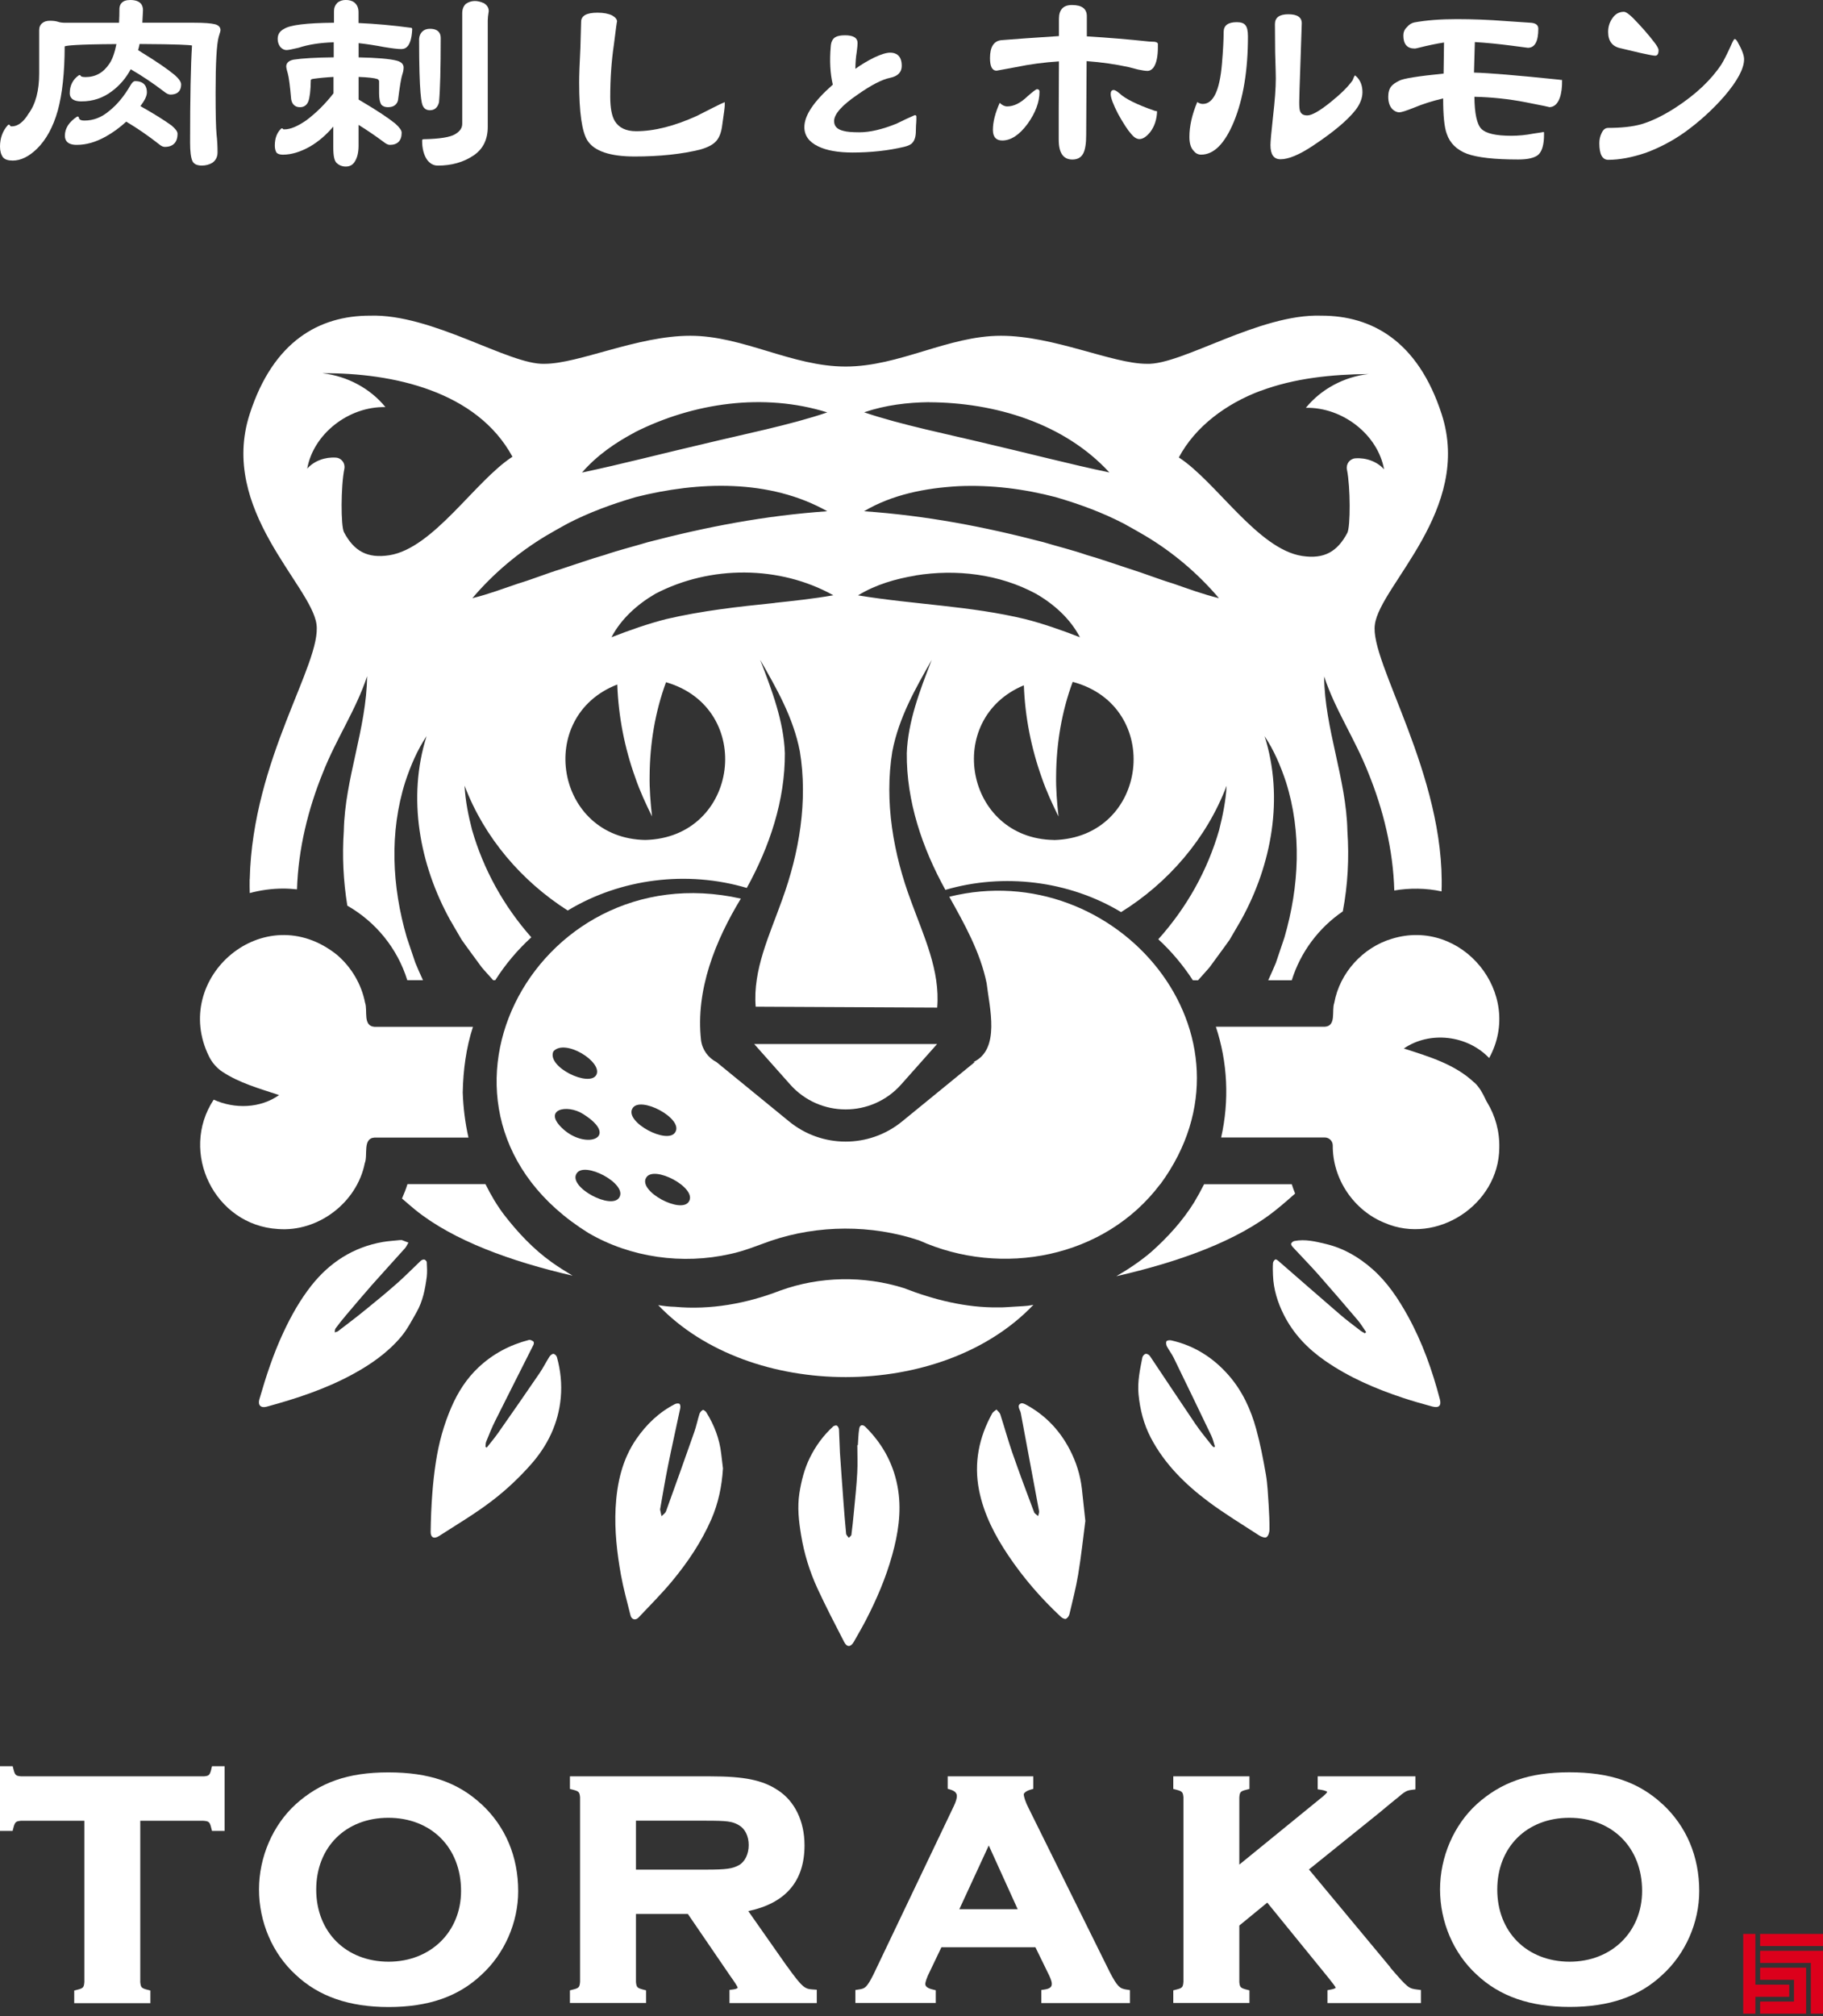 <svg width="208" height="230" viewBox="0 0 208 230" fill="none" xmlns="http://www.w3.org/2000/svg">
<rect x="0" y="0" width="208" height="230" fill="#333333" stroke="none"/>
<path d="M24.11 201.823C23.929 202.517 23.819 202.577 23.265 202.627H2.424C1.821 202.577 1.71 202.517 1.539 201.823L1.448 201.471H0V208.854H1.438L1.529 208.502C1.71 207.808 1.821 207.757 2.374 207.697H9.626V226.084C9.576 226.687 9.515 226.798 8.821 226.969L8.469 227.06V228.498H17.16V227.06L16.808 226.969C16.124 226.788 16.064 226.687 16.003 226.104V207.697H23.215C23.819 207.747 23.929 207.808 24.1 208.502L24.191 208.854H25.629V201.471H24.191L24.1 201.823H24.11Z" fill="white"/>
<path d="M54.94 205.816C52.234 203.301 48.945 202.175 44.308 202.175C39.671 202.175 36.502 203.332 33.746 205.806C31.121 208.2 29.552 211.831 29.552 215.533C29.552 219.234 31.081 222.835 33.736 225.259C36.361 227.733 39.832 228.941 44.338 228.941C48.844 228.941 52.274 227.774 54.929 225.269C57.555 222.875 59.124 219.315 59.124 215.724C59.124 211.781 57.675 208.351 54.94 205.806V205.816ZM44.348 223.77C39.48 223.77 36.08 220.391 36.08 215.543C36.08 210.694 39.459 207.355 44.308 207.355C49.156 207.355 52.606 210.704 52.606 215.693C52.606 220.371 49.126 223.77 44.338 223.77H44.348Z" fill="white"/>
<path d="M89.772 224.263L85.376 217.996C89.641 217.101 91.794 214.587 91.794 210.493C91.794 207.747 90.677 205.443 88.736 204.196C86.996 203.049 84.914 202.627 81.041 202.627H65.028V204.065L65.38 204.156C66.074 204.337 66.124 204.448 66.185 205.001V226.063C66.134 226.667 66.074 226.777 65.38 226.948L65.028 227.039V228.477H73.719V227.039L73.367 226.948C72.683 226.767 72.622 226.667 72.562 226.083V218.328H78.486L83.355 225.45C83.777 226.033 84.159 226.606 84.169 226.747C84.149 226.777 84.018 226.898 83.646 226.938L83.234 226.989V228.487H93.192V226.969L92.749 226.938C91.844 226.878 91.582 226.777 89.782 224.263H89.772ZM72.562 207.686H80.488C82.972 207.686 83.536 207.757 84.29 208.189C85.004 208.592 85.427 209.447 85.427 210.463C85.427 211.478 85.004 212.374 84.3 212.766C83.546 213.158 82.952 213.269 80.488 213.269H72.562V207.686Z" fill="white"/>
<path d="M126.627 224.967L117.393 206.318C116.991 205.554 116.81 204.93 116.81 204.669C116.81 204.568 117.031 204.307 117.554 204.156L117.896 204.055V202.627H108.129V204.045L108.461 204.146C109.095 204.347 109.175 204.649 109.175 204.89C109.175 205.091 109.105 205.474 108.773 206.137L99.63 225.289C98.885 226.747 98.674 226.838 98 226.938L97.598 226.999V228.477H106.771V227.029L106.409 226.938C105.856 226.808 105.574 226.596 105.574 226.315C105.574 226.275 105.584 226.023 105.866 225.359L107.415 222.12H118.137L119.717 225.359C119.918 225.802 120.008 226.073 120.008 226.285C120.008 226.456 120.008 226.818 119.224 226.938L118.811 226.999V228.487H128.92V227.009L128.518 226.948C127.773 226.838 127.492 226.627 126.627 224.967ZM112.816 210.513L116.116 217.785H109.457L112.816 210.513Z" fill="white"/>
<path d="M158.643 224.424L149.349 213.249L157.426 206.741C158.231 206.057 159.065 205.383 159.729 204.85C159.84 204.739 159.951 204.659 160.061 204.578L160.172 204.498C160.464 204.307 160.614 204.226 161.087 204.166L161.5 204.116V202.627H150.345V204.106L150.747 204.166C151.24 204.246 151.411 204.377 151.431 204.397C151.431 204.437 151.33 204.639 150.526 205.262L141.403 212.696V205.041C141.453 204.437 141.513 204.327 142.207 204.156L142.559 204.065V202.627H133.869V204.065L134.221 204.156C134.915 204.337 134.965 204.448 135.026 205.001V226.063C134.975 226.667 134.915 226.777 134.221 226.948L133.869 227.039V228.477H142.559V227.039L142.207 226.948C141.513 226.767 141.463 226.657 141.403 226.104V219.646L144.591 217.031L151.662 225.721C152.135 226.325 152.397 226.657 152.397 226.747C152.397 226.747 152.316 226.868 151.853 226.948L151.461 227.019V228.487H162.123V226.999L161.711 226.948C160.735 226.818 160.675 226.818 158.613 224.424H158.643Z" fill="white"/>
<path d="M189.693 205.806C186.988 203.291 183.699 202.165 179.062 202.165C174.425 202.165 171.256 203.321 168.5 205.796C165.875 208.19 164.306 211.821 164.306 215.522C164.306 219.224 165.835 222.825 168.49 225.249C171.115 227.723 174.586 228.93 179.092 228.93C183.598 228.93 187.028 227.763 189.683 225.259C192.309 222.865 193.878 219.304 193.878 215.713C193.878 211.77 192.429 208.34 189.693 205.796V205.806ZM179.102 223.77C174.233 223.77 170.834 220.391 170.834 215.542C170.834 210.694 174.213 207.355 179.062 207.355C183.91 207.355 187.36 210.704 187.36 215.693C187.36 220.37 183.88 223.77 179.092 223.77H179.102Z" fill="white"/>
<path d="M200.826 223.911V222.526H208V229.7H206.616V223.911H200.826ZM208 220.6H200.826V221.985H208V220.6ZM200.285 222.526V220.6H198.9V229.7H200.285V227.774H204.147V226.389H200.285V222.526ZM204.689 225.837V228.316H200.826V229.7H206.074V224.453H200.826V225.837H204.689Z" fill="#DC001B"/>
<path d="M97.879 164.858C97.93 164.224 97.93 163.57 98.04 162.946C98.111 162.514 98.443 162.464 98.754 162.775C100.786 164.787 102.064 167.201 102.486 170.038C102.858 172.532 102.466 174.976 101.802 177.37C101.088 179.945 100.042 182.4 98.815 184.773C98.372 185.628 97.889 186.453 97.417 187.288C97.065 187.902 96.632 187.922 96.31 187.288C95.264 185.266 94.218 183.245 93.263 181.183C92.377 179.251 91.744 177.209 91.402 175.097C91.14 173.518 90.959 171.949 91.21 170.319C91.432 168.921 91.774 167.573 92.387 166.316C93.051 164.958 93.936 163.741 95.063 162.715C95.163 162.625 95.405 162.564 95.496 162.625C95.616 162.705 95.717 162.906 95.727 163.067C95.777 163.952 95.787 164.848 95.837 165.733C95.958 167.563 96.099 169.404 96.23 171.235C96.32 172.482 96.421 173.719 96.541 174.956C96.562 175.117 96.743 175.268 96.843 175.419C96.954 175.298 97.135 175.188 97.145 175.057C97.256 174.202 97.346 173.337 97.427 172.472C97.567 170.983 97.728 169.505 97.809 168.016C97.869 166.96 97.819 165.904 97.819 164.848C97.839 164.848 97.859 164.848 97.879 164.848V164.858Z" fill="white"/>
<path d="M123.83 173.528C123.589 175.369 123.368 177.501 123.015 179.614C122.764 181.132 122.372 182.631 122.02 184.13C121.969 184.341 121.788 184.593 121.607 184.663C121.466 184.713 121.175 184.562 121.034 184.422C118.771 182.309 116.759 179.986 115.039 177.421C113.51 175.148 112.253 172.724 111.71 169.998C111.096 166.89 111.69 163.963 113.218 161.207C113.319 161.036 113.54 160.925 113.701 160.784C113.842 160.965 114.053 161.116 114.124 161.317C114.586 162.735 114.979 164.174 115.462 165.592C116.266 167.906 117.121 170.199 117.986 172.492C118.057 172.673 118.288 172.784 118.449 172.935C118.489 172.734 118.59 172.522 118.549 172.341C117.866 168.62 117.151 164.898 116.467 161.176C116.397 160.814 115.964 160.331 116.477 160.09C116.709 159.979 117.171 160.291 117.493 160.472C119.485 161.649 120.994 163.309 122.06 165.361C122.784 166.749 123.257 168.237 123.438 169.807C123.569 170.943 123.689 172.09 123.84 173.528H123.83Z" fill="white"/>
<path d="M138.626 165.018C138.485 164.596 138.395 164.153 138.204 163.761C136.786 160.794 135.347 157.827 133.909 154.869C133.688 154.417 133.366 154.014 133.134 153.572C133.054 153.411 133.014 153.129 133.094 152.998C133.164 152.888 133.466 152.858 133.637 152.898C136.283 153.491 138.455 154.889 140.215 156.911C141.754 158.682 142.72 160.784 143.334 163.027C143.796 164.717 144.128 166.437 144.43 168.167C144.631 169.323 144.671 170.51 144.752 171.687C144.812 172.623 144.852 173.568 144.842 174.504C144.842 174.795 144.712 175.208 144.5 175.348C144.329 175.459 143.897 175.298 143.666 175.147C141.734 173.89 139.753 172.693 137.902 171.315C135.237 169.323 132.873 167 131.304 164.002C130.499 162.464 130.076 160.804 129.905 159.064C129.765 157.615 130.066 156.247 130.338 154.859C130.368 154.688 130.549 154.477 130.71 154.437C130.841 154.397 131.102 154.527 131.193 154.668C132.923 157.243 134.633 159.838 136.373 162.403C136.967 163.278 137.651 164.093 138.304 164.928C138.355 164.988 138.425 165.028 138.485 165.079L138.646 165.018H138.626Z" fill="white"/>
<path d="M55.543 165.119C55.975 164.565 56.438 164.022 56.84 163.449C58.42 161.196 59.989 158.943 61.538 156.67C61.96 156.056 62.292 155.382 62.694 154.748C62.795 154.597 63.006 154.416 63.157 154.437C63.308 154.447 63.509 154.658 63.549 154.829C63.962 156.338 64.123 157.856 63.982 159.436C63.71 162.403 62.463 164.928 60.542 167.09C59.204 168.599 57.715 169.997 56.116 171.214C54.195 172.683 52.103 173.92 50.071 175.228C49.518 175.58 49.126 175.378 49.136 174.735C49.156 173.266 49.216 171.808 49.327 170.339C49.417 169.152 49.548 167.965 49.729 166.788C50.061 164.616 50.634 162.503 51.519 160.482C52.254 158.792 53.239 157.253 54.587 155.986C56.227 154.437 58.168 153.411 60.351 152.847C60.502 152.807 60.723 152.918 60.864 153.028C60.924 153.079 60.924 153.3 60.864 153.411C59.425 156.277 57.967 159.134 56.539 162.001C56.136 162.795 55.804 163.63 55.472 164.455C55.402 164.636 55.412 164.847 55.392 165.048C55.452 165.078 55.503 165.099 55.563 165.129L55.543 165.119Z" fill="white"/>
<path d="M155.887 151.973C155.555 151.5 155.263 150.997 154.891 150.565C153.422 148.845 151.954 147.125 150.455 145.425C149.49 144.338 148.474 143.302 147.488 142.236C147.397 142.136 147.277 141.944 147.317 141.854C147.377 141.723 147.548 141.582 147.689 141.562C148.926 141.321 150.123 141.623 151.3 141.904C153.312 142.387 155.052 143.403 156.611 144.781C158.311 146.29 159.538 148.14 160.624 150.102C162.284 153.109 163.421 156.318 164.286 159.617C164.477 160.341 164.175 160.643 163.421 160.442C162.314 160.14 161.198 159.828 160.111 159.466C156.953 158.42 153.915 157.123 151.159 155.202C149.188 153.834 147.578 152.144 146.492 150.001C145.778 148.583 145.305 147.084 145.245 145.475C145.225 145.012 145.215 144.54 145.245 144.077C145.255 143.926 145.386 143.735 145.516 143.664C145.597 143.624 145.798 143.775 145.909 143.876C148.212 145.877 150.505 147.889 152.819 149.881C153.583 150.544 154.398 151.148 155.193 151.762C155.354 151.892 155.555 151.983 155.726 152.093C155.766 152.053 155.816 152.013 155.857 151.963L155.887 151.973Z" fill="white"/>
<path d="M82.49 167.493C82.359 169.595 81.947 171.496 81.162 173.306C80.035 175.881 78.486 178.185 76.706 180.337C75.499 181.796 74.151 183.134 72.854 184.512C72.512 184.874 72.059 184.753 71.938 184.26C71.556 182.731 71.133 181.212 70.852 179.673C70.399 177.149 70.108 174.604 70.238 172.029C70.389 169.213 70.973 166.507 72.612 164.133C73.769 162.463 75.197 161.095 77.018 160.16C77.159 160.09 77.43 160.059 77.531 160.14C77.631 160.23 77.651 160.492 77.611 160.653C77.148 162.846 76.656 165.028 76.213 167.221C75.881 168.861 75.61 170.51 75.318 172.16C75.318 172.18 75.318 172.19 75.318 172.21C75.368 172.462 75.418 172.703 75.479 172.954C75.65 172.773 75.911 172.612 75.992 172.391C77.078 169.384 78.154 166.376 79.21 163.369C79.452 162.685 79.593 161.96 79.814 161.266C79.874 161.095 80.035 160.914 80.196 160.834C80.267 160.804 80.508 160.975 80.589 161.105C81.494 162.564 82.097 164.123 82.288 165.833C82.359 166.436 82.439 167.03 82.49 167.503V167.493Z" fill="white"/>
<path d="M45.565 141.462C45.705 141.462 45.796 141.441 45.866 141.462C46.118 141.552 46.359 141.653 46.601 141.743C46.47 141.954 46.369 142.206 46.208 142.387C44.971 143.775 43.704 145.143 42.477 146.531C41.461 147.688 40.465 148.865 39.469 150.041C39.057 150.524 38.664 151.027 38.282 151.54C38.202 151.651 38.212 151.832 38.192 151.983C38.322 151.932 38.473 151.922 38.574 151.842C39.61 151.047 40.656 150.263 41.662 149.438C42.899 148.442 44.126 147.426 45.313 146.38C46.239 145.565 47.093 144.68 47.989 143.835C48.089 143.735 48.28 143.654 48.411 143.674C48.522 143.695 48.693 143.866 48.693 143.986C48.723 144.539 48.753 145.093 48.693 145.636C48.512 147.044 48.24 148.432 47.526 149.689C46.973 150.655 46.45 151.681 45.736 152.516C44.217 154.306 42.316 155.634 40.244 156.761C37.136 158.45 33.816 159.537 30.427 160.462C29.763 160.643 29.401 160.291 29.592 159.627C30.346 157.022 31.181 154.447 32.338 151.983C33.213 150.102 34.229 148.301 35.506 146.672C37.598 144.016 40.294 142.266 43.674 141.673C44.317 141.562 44.971 141.532 45.575 141.462H45.565Z" fill="white"/>
<path d="M115.834 149.046C115.2 149.076 114.566 149.146 113.943 149.136C110.221 149.186 106.58 148.271 103.13 146.933C98.573 145.495 93.514 145.585 89.018 147.215C85.206 148.694 81.061 149.448 76.978 149.066C76.344 149.056 75.72 148.975 75.097 148.875C85.558 159.838 107.465 159.818 117.906 148.844C117.845 148.844 117.785 148.865 117.725 148.875C117.101 149.005 116.467 148.995 115.834 149.046Z" fill="white"/>
<path d="M137.389 135.075C137.037 135.769 136.665 136.453 136.262 137.127C134.945 139.26 133.235 141.13 131.364 142.8C130.127 143.856 128.779 144.762 127.371 145.576C134.442 143.967 141.181 141.573 145.597 138.002C146.351 137.399 147.065 136.775 147.769 136.151C147.629 135.799 147.498 135.447 147.387 135.085H137.379L137.389 135.075Z" fill="white"/>
<path d="M28.486 100.292C28.476 100.815 28.486 101.348 28.496 101.871C29.723 101.539 31.041 101.358 32.328 101.358C32.861 101.358 33.374 101.398 33.887 101.449C34.028 96.822 35.164 92.265 36.844 88.131C38.383 84.218 40.626 80.979 41.884 77.137C41.823 83.102 39.349 88.825 39.228 94.76C39.037 97.646 39.168 100.483 39.63 103.309C42.869 105.16 45.344 108.178 46.47 111.809H48.261C47.959 111.145 47.657 110.491 47.386 109.817L46.41 106.92C44.72 101.107 44.418 94.951 46.239 89.187C46.852 87.336 47.617 85.546 48.673 83.967C46.44 91.028 47.889 98.642 51.339 104.909L52.656 107.172C53.38 108.208 54.225 109.324 54.97 110.35C55.372 110.833 55.855 111.326 56.267 111.809H56.509C57.665 109.998 59.053 108.349 60.623 106.92C57.464 103.35 55.171 99.195 53.863 94.679C53.431 92.999 53.089 91.309 53.008 89.62C55.251 95.564 59.546 100.533 64.777 103.863C70.842 100.191 78.436 99.276 85.206 101.288C87.801 96.59 89.581 91.309 89.551 85.908C89.43 82.327 88.082 78.746 86.734 75.266C88.585 78.505 90.507 81.814 91.261 85.707C92.196 91.38 91.19 97.304 89.229 102.666C87.811 106.659 85.879 110.622 86.222 114.836L106.932 114.937C107.284 110.722 105.403 106.79 103.955 102.816C101.933 97.425 100.877 91.44 101.812 85.717C102.557 81.834 104.468 78.515 106.308 75.276C104.95 78.757 103.593 82.327 103.462 85.908C103.412 91.4 105.232 96.741 107.867 101.509C114.496 99.558 121.969 100.463 127.914 104.044C133.265 100.724 137.671 95.665 139.954 89.63C139.864 91.32 139.522 93.009 139.099 94.689C137.771 99.296 135.408 103.521 132.159 107.142C133.657 108.52 134.985 110.099 136.102 111.819H136.695C137.108 111.346 137.58 110.843 137.993 110.36C138.737 109.324 139.572 108.228 140.306 107.182L141.624 104.919C145.084 98.652 146.522 91.038 144.289 83.977C145.345 85.556 146.11 87.347 146.724 89.197C148.544 94.951 148.242 101.107 146.553 106.93L145.577 109.827C145.305 110.491 145.004 111.155 144.702 111.819H147.387C148.393 108.59 150.475 105.834 153.211 103.963C153.785 100.946 153.946 97.878 153.734 94.78C153.614 88.845 151.139 83.122 151.079 77.157C152.346 81 154.579 84.238 156.118 88.151C157.818 92.315 158.955 96.922 159.085 101.579C160.836 101.278 162.727 101.298 164.477 101.68C164.95 88.413 156.209 75.487 156.873 71.223C157.486 66.747 168.007 58.127 164.497 47.263C161.791 38.885 156.51 36.008 150.777 36.008C143.676 35.756 134.834 41.661 130.841 41.5C126.928 41.5 120.249 38.301 114.204 38.301C108.159 38.301 102.627 41.812 96.481 41.812C90.335 41.812 84.803 38.301 78.758 38.301C72.713 38.301 66.034 41.5 62.121 41.5C58.108 41.651 49.307 35.766 42.195 36.008C36.472 36.008 31.181 38.874 28.486 47.243C24.975 58.106 35.496 66.737 36.11 71.203C36.724 75.679 28.818 86.542 28.496 100.282L28.486 100.292ZM73.628 95.816C63.389 95.635 61.015 81.734 70.43 78.083C70.56 81.724 71.264 85.325 72.492 88.725C73.015 90.253 73.699 91.722 74.393 93.13C74.222 91.551 74.091 89.992 74.121 88.443C74.151 84.812 74.745 81.201 75.992 77.821C86.201 80.778 84.361 95.554 73.618 95.816H73.628ZM120.239 95.816C110.131 95.655 107.626 81.995 116.82 78.173C116.95 81.784 117.664 85.365 118.871 88.735C119.395 90.263 120.078 91.732 120.773 93.14C120.602 91.561 120.471 90.002 120.501 88.453C120.531 84.802 121.135 81.171 122.392 77.781C132.782 80.547 131.083 95.554 120.229 95.826L120.239 95.816ZM143.827 44.588C147.719 43.129 151.964 42.707 156.148 42.666C153.352 42.978 150.717 44.397 148.997 46.519C153.201 46.438 157.215 49.597 157.919 53.54C157.134 52.645 155.857 52.192 154.64 52.282C153.996 52.333 153.553 52.936 153.684 53.57C154.086 55.541 154.096 60.098 153.724 60.792C152.588 62.924 151.089 63.81 148.554 63.417C143.495 62.623 138.747 54.928 134.502 52.182C136.393 48.631 139.934 46.036 143.827 44.578V44.588ZM106.027 45.885C113.48 45.915 121.416 48.269 126.576 53.892C122.311 53.007 116.799 51.578 112.585 50.603C108.35 49.577 102.748 48.45 98.594 47.032C101.028 46.207 103.532 45.905 106.037 45.875L106.027 45.885ZM109.336 55.461C113.078 55.29 116.83 55.763 120.451 56.708C123.136 57.493 125.762 58.448 128.236 59.736C129.051 60.178 129.855 60.641 130.65 61.104C133.828 62.995 136.685 65.419 139.079 68.235C137.238 67.783 135.559 67.159 133.879 66.576C132.179 66.063 130.57 65.409 128.88 64.886C127.23 64.353 125.621 63.769 123.961 63.297C122.342 62.733 120.682 62.341 119.063 61.848C112.273 60.078 105.745 58.821 98.584 58.318C101.822 56.396 105.614 55.672 109.336 55.461ZM104.468 65.64C109.085 64.896 114.003 65.469 118.187 67.722C120.27 68.919 122.12 70.589 123.217 72.691C120.994 71.826 119.032 71.152 117.011 70.629C110.664 69.1 104.407 68.98 97.9 67.913C99.931 66.676 102.184 66.032 104.468 65.65V65.64ZM88.414 68.778C84.17 69.211 80.096 69.664 75.972 70.629C73.95 71.152 71.989 71.826 69.766 72.691C70.862 70.599 72.713 68.929 74.795 67.722C81.031 64.473 88.927 64.473 95.083 67.903C92.76 68.306 90.577 68.537 88.414 68.768V68.778ZM72.421 49.315C79.12 45.936 87.147 44.779 94.389 47.042C90.255 48.46 84.612 49.587 80.398 50.613C76.163 51.589 70.691 53.007 66.406 53.902C68.086 51.961 70.198 50.502 72.421 49.325V49.315ZM62.322 61.104C63.117 60.641 63.922 60.178 64.737 59.736C67.211 58.448 69.846 57.493 72.522 56.708C79.653 54.908 87.791 54.606 94.389 58.318C87.237 58.821 80.699 60.078 73.91 61.848C72.28 62.341 70.631 62.743 69.011 63.297C67.352 63.769 65.742 64.353 64.093 64.886C62.413 65.399 60.794 66.063 59.094 66.576C57.404 67.149 55.734 67.783 53.894 68.235C56.287 65.419 59.154 63.005 62.322 61.104ZM36.824 42.576C44.821 42.526 54.406 44.608 58.47 52.101C54.215 54.847 49.468 62.542 44.418 63.337C41.884 63.729 40.385 62.844 39.248 60.712C38.876 60.017 38.886 55.451 39.288 53.489C39.419 52.856 38.977 52.252 38.333 52.202C37.116 52.111 35.838 52.564 35.054 53.459C35.748 49.516 39.761 46.348 43.976 46.438C42.256 44.316 39.62 42.898 36.824 42.586V42.576Z" fill="white"/>
<path d="M57.565 138.636C56.72 137.529 56.006 136.322 55.392 135.075H46.49C46.319 135.638 46.098 136.182 45.867 136.715C46.37 137.147 46.853 137.58 47.376 138.002C51.741 141.533 58.36 143.907 65.33 145.516C64.505 145.023 63.691 144.51 62.916 143.957C60.864 142.488 59.114 140.627 57.575 138.646L57.565 138.636Z" fill="white"/>
<path d="M52.797 124.613C52.847 122.078 53.179 119.533 53.964 117.13C50.825 117.13 45.867 117.13 42.738 117.13C41.37 117.039 41.974 115.269 41.652 114.373C41.24 112.261 40.093 110.33 38.464 108.932C30.165 102.253 19.403 111.557 23.859 120.529C24.221 121.253 24.764 121.867 25.438 122.3C27.349 123.537 29.491 124.14 31.845 124.915C29.692 126.434 26.776 126.524 24.382 125.438C20.429 131.423 24.472 139.761 31.714 140.194C36.301 140.556 40.727 137.186 41.622 132.68C41.994 131.755 41.35 129.843 42.738 129.763H53.451C53.069 128.073 52.857 126.343 52.797 124.623V124.613Z" fill="white"/>
<path d="M168.208 123.486C166.026 121.414 163.048 120.519 160.172 119.604C163.129 117.582 167.404 118.065 169.908 120.69C173.932 113.377 166.83 104.626 158.824 107.081C155.494 108.066 152.849 110.983 152.236 114.403C151.914 115.299 152.507 117.029 151.159 117.119H138.727C140.075 121.173 140.276 125.558 139.33 129.753H151.159C151.662 129.753 152.065 130.165 152.065 130.658C152.034 134.5 154.469 138.081 157.999 139.499C163.924 142.054 171.015 137.407 171.065 130.95C171.115 129.049 170.602 127.268 169.687 125.759C169.607 125.629 169.536 125.498 169.476 125.357C169.154 124.673 168.782 123.999 168.229 123.486H168.208Z" fill="white"/>
<path d="M132.4 135.074C144.782 118.196 127.421 97.546 108.31 102.293C110.02 105.361 111.86 108.62 112.575 112.171C112.896 114.937 114.174 119.704 111.056 121.153H111.217L102.929 127.922C99.177 130.99 93.785 130.99 90.034 127.922L81.765 121.163C80.81 120.67 80.126 119.755 79.985 118.648C79.351 112.905 81.625 107.292 84.531 102.504C60.813 97.183 45.293 127.047 67.12 140.636C71.948 143.463 77.893 144.277 83.335 143.04C84.914 142.708 86.422 142.075 87.941 141.541C93.393 139.701 99.408 139.681 104.87 141.491C114.295 145.736 126.053 143.503 132.39 135.064L132.4 135.074ZM63.137 119.936C64.455 118.417 68.83 121.163 68.035 122.621C67.241 124.05 62.352 121.716 63.137 119.936ZM64.314 128.848C61.759 126.584 64.656 125.86 66.567 127.097C70.711 129.723 66.969 131.181 64.314 128.848ZM70.671 136.573C69.836 138.081 64.847 135.446 65.772 133.887C66.607 132.378 71.596 135.013 70.671 136.573ZM72.159 126.444C72.994 124.935 77.983 127.57 77.058 129.129C76.223 130.638 71.234 128.003 72.159 126.444ZM78.617 137.035C77.782 138.544 72.793 135.909 73.719 134.35C74.553 132.841 79.543 135.476 78.617 137.035Z" fill="white"/>
<path d="M90.154 123.708C93.524 127.5 99.448 127.5 102.818 123.708L106.922 119.091H86.05L90.154 123.708Z" fill="white"/>
<g clip-path="url(#clip0_4006_671)">
<path d="M104.348 13.143L103.33 13.604C102.821 13.852 102.469 14.018 102.283 14.108C100.677 14.758 99.258 15.091 98.054 15.091C97.222 15.091 96.618 15.04 96.249 14.933C95.521 14.766 95.169 14.399 95.169 13.809C95.169 13.019 96.067 12.006 97.843 10.797C99.394 9.707 100.64 9.062 101.542 8.883C102.436 8.699 102.887 8.238 102.887 7.516C102.887 6.268 102.171 6.007 101.571 6.007C101.128 6.007 100.541 6.187 99.771 6.55C99.026 6.913 98.294 7.349 97.594 7.849C97.607 7.11 97.656 6.477 97.747 5.965C97.814 5.456 97.847 5.11 97.847 4.909C97.847 4.32 97.363 4.025 96.415 4.025C95.902 4.025 95.533 4.102 95.281 4.256C94.979 4.452 94.813 4.815 94.784 5.337C94.644 6.934 94.722 8.387 95.02 9.656C92.835 11.583 91.776 13.168 91.776 14.505C91.776 15.458 92.305 16.193 93.344 16.693C94.296 17.163 95.62 17.398 97.276 17.398C99.374 17.398 101.356 17.18 103.173 16.748C103.636 16.633 103.943 16.484 104.104 16.291C104.365 16.001 104.497 15.548 104.497 14.945C104.497 14.822 104.501 14.621 104.514 14.335C104.538 14.018 104.555 13.788 104.555 13.63V13.284C104.555 13.232 104.53 13.185 104.489 13.16C104.447 13.134 104.398 13.13 104.352 13.147L104.348 13.143Z" fill="white"/>
<path d="M127.721 10.643C127.415 10.374 127.179 10.25 127.018 10.271C126.823 10.293 126.728 10.447 126.728 10.737C126.728 11.152 127.01 11.908 127.577 13.006C128.177 14.082 128.669 14.839 129.058 15.274C129.381 15.668 129.695 15.864 130.006 15.864C130.395 15.864 130.809 15.595 131.243 15.057C131.727 14.416 131.988 13.625 132.021 12.694C131.893 12.673 131.793 12.651 131.727 12.63C129.704 11.925 128.367 11.263 127.721 10.639V10.643Z" fill="white"/>
<path d="M118.319 10.177C118.207 10.177 117.835 10.459 117.202 11.019C116.424 11.767 115.662 12.138 114.917 12.138C114.624 12.138 114.342 12.002 114.065 11.732C113.548 12.895 113.287 13.92 113.287 14.813C113.287 15.62 113.643 16.026 114.355 16.026C115.344 16.026 116.308 15.394 117.243 14.129C118.149 12.865 118.605 11.643 118.605 10.459C118.605 10.271 118.509 10.177 118.315 10.177H118.319Z" fill="white"/>
<path d="M131.727 4.768C131.454 4.747 131.243 4.738 131.098 4.738C128.797 4.491 126.434 4.294 124.005 4.149V1.846C124.005 0.996 123.438 0.573 122.304 0.573C121.315 0.573 120.823 1.103 120.823 2.158V4.115C117.926 4.303 115.737 4.457 114.268 4.58C113.394 4.662 112.956 5.349 112.956 6.631C112.956 7.584 113.208 8.063 113.709 8.063C113.742 8.063 114.479 7.926 115.919 7.657C117.52 7.323 119.155 7.11 120.823 7.003C120.823 7.563 120.814 9.46 120.798 12.694V15.928C120.798 17.441 121.315 18.197 122.354 18.197C122.937 18.197 123.351 17.971 123.591 17.513C123.819 17.078 123.931 16.373 123.931 15.399L123.98 6.973C125.681 7.097 127.283 7.328 128.789 7.657L129.857 7.934C130.328 8.037 130.689 8.088 130.949 8.088C131.177 8.088 131.396 7.964 131.603 7.716C131.942 7.238 132.112 6.465 132.112 5.384V5.012C132.112 4.888 131.98 4.807 131.723 4.764L131.727 4.768Z" fill="white"/>
<path d="M141.121 2.529C140.116 2.529 139.615 2.901 139.615 3.649C139.615 4.563 139.549 5.772 139.42 7.285C139.164 10.331 138.431 11.856 137.235 11.856C137.024 11.856 136.813 11.784 136.606 11.638C136.006 13.07 135.708 14.394 135.708 15.62C135.708 16.347 135.87 16.877 136.193 17.206C136.42 17.496 136.702 17.641 137.045 17.641C138.502 17.641 139.747 16.385 140.786 13.877C141.854 11.267 142.388 8.02 142.388 4.144C142.388 3.521 142.288 3.098 142.098 2.871C141.92 2.645 141.597 2.529 141.125 2.529H141.121Z" fill="white"/>
<path d="M154.6 8.592C154.6 8.592 154.534 8.673 154.455 8.84C154.389 9.028 154.352 9.131 154.335 9.152C153.851 9.857 153.015 10.686 151.835 11.639C150.573 12.655 149.683 13.164 149.162 13.164C148.74 13.164 148.475 13.018 148.359 12.728C148.276 12.583 148.239 12.232 148.239 11.673C148.239 11.216 148.289 9.652 148.384 6.977C148.483 4.26 148.529 2.82 148.529 2.653C148.529 1.97 148.02 1.628 146.998 1.628C145.976 1.628 145.467 2 145.467 2.747C145.467 3.264 145.475 4.345 145.491 5.982C145.541 7.58 145.566 8.562 145.566 8.934C145.566 10.032 145.458 11.485 145.251 13.288C145.057 15.048 144.958 16.137 144.958 16.552C144.958 17.629 145.338 18.167 146.1 18.167C147.023 18.167 148.26 17.65 149.816 16.612C152.129 15.078 153.751 13.719 154.674 12.54C155.192 11.856 155.452 11.181 155.452 10.519C155.452 9.814 155.25 9.246 154.844 8.81L154.6 8.592Z" fill="white"/>
<path d="M177.895 9.088C173.119 8.592 169.879 8.323 168.178 8.28L168.277 4.798C169.605 4.879 170.988 5.016 172.432 5.204L174.327 5.452C175.122 5.452 175.519 4.725 175.519 3.273C175.519 2.837 175.196 2.61 174.547 2.589C173.624 2.525 172.701 2.465 171.778 2.401C169.883 2.256 168.029 2.183 166.216 2.183C164.404 2.183 162.744 2.307 161.383 2.555C161.06 2.619 160.766 2.803 160.509 3.115C160.249 3.362 160.12 3.674 160.12 4.046C160.12 5.041 160.551 5.537 161.407 5.537C161.486 5.537 161.61 5.516 161.772 5.473C162.922 5.182 163.915 4.977 164.759 4.849L164.71 8.395C161.796 8.686 160.112 8.955 159.657 9.203C159.202 9.429 158.895 9.647 158.734 9.857C158.506 10.147 158.395 10.54 158.395 11.04C158.395 11.643 158.548 12.108 158.854 12.441C159.115 12.689 159.38 12.813 159.657 12.813C159.885 12.813 160.443 12.638 161.333 12.283C162.322 11.869 163.431 11.514 164.66 11.228C164.66 13.198 164.797 14.544 165.074 15.27C165.43 16.325 166.2 17.086 167.379 17.539C168.579 17.974 170.528 18.192 173.231 18.192C174.348 18.192 175.118 18.004 175.54 17.633C175.962 17.218 176.169 16.462 176.169 15.364V15.146C176.169 15.091 176.152 15.061 176.127 15.056C176.086 15.069 175.697 15.133 174.956 15.24C174.1 15.407 173.255 15.488 172.432 15.488C170.681 15.488 169.552 15.227 169.03 14.71C168.513 14.193 168.244 12.971 168.227 11.04C170.185 11.083 172.138 11.288 174.079 11.664C175.991 12.036 176.881 12.224 176.752 12.224C177.303 12.224 177.708 11.873 177.965 11.168C178.159 10.609 178.246 9.925 178.23 9.117H178.085C177.99 9.096 177.924 9.088 177.89 9.088H177.895Z" fill="white"/>
<path d="M184.938 5.511L187.173 6.041C188.112 6.251 188.671 6.353 188.849 6.353C189.105 6.353 189.238 6.148 189.238 5.729C189.238 5.541 189.068 5.229 188.729 4.798C188.083 3.948 187.272 3.025 186.299 2.029C185.828 1.572 185.488 1.346 185.281 1.346C184.714 1.346 184.263 1.615 183.92 2.153C183.63 2.589 183.485 3.085 183.485 3.644C183.485 4.7 183.97 5.323 184.942 5.511H184.938Z" fill="white"/>
<path d="M198.247 4.768C198.119 4.542 198.003 4.439 197.908 4.456C197.841 4.456 197.68 4.755 197.423 5.358C197.001 6.272 196.67 6.922 196.426 7.315C195.259 9.096 193.521 10.746 191.203 12.258C189.763 13.19 188.435 13.835 187.218 14.185C186.229 14.454 184.983 14.591 183.477 14.591C183.154 14.591 182.902 14.8 182.724 15.215C182.563 15.548 182.48 15.92 182.48 16.334C182.48 17.599 182.819 18.231 183.498 18.231C184.777 18.231 186.208 17.962 187.798 17.424C189.366 16.843 190.839 16.065 192.217 15.091C193.885 13.89 195.391 12.519 196.736 10.985C198.243 9.225 198.996 7.815 198.996 6.755C198.996 6.298 198.743 5.636 198.243 4.764L198.247 4.768Z" fill="white"/>
<path d="M19.545 14.296C18.771 13.728 17.588 12.989 16.02 12.104C16.516 11.459 16.76 10.942 16.76 10.528C16.76 9.947 16.529 9.254 15.415 9.254C15.246 9.254 15.084 9.395 14.902 9.703C14.17 10.968 13.346 11.963 12.448 12.664C11.604 13.386 10.66 13.753 9.638 13.753C9.038 13.753 9.009 13.506 9.001 13.42C8.997 13.369 8.964 13.326 8.918 13.305C8.873 13.283 8.823 13.288 8.782 13.313C7.867 13.916 7.403 14.646 7.403 15.484C7.403 15.958 7.635 16.526 8.748 16.526C9.862 16.526 10.921 16.21 12.055 15.586C12.887 15.121 13.677 14.544 14.405 13.877C15.672 14.629 16.922 15.492 18.122 16.432C18.374 16.65 18.598 16.757 18.8 16.757C19.752 16.757 20.257 16.236 20.257 15.253C20.257 15.009 20.038 14.706 19.554 14.296H19.545Z" fill="white"/>
<path d="M24.553 2.773C24.089 2.653 23.311 2.593 22.173 2.593H16.243C16.272 2.158 16.297 1.688 16.317 1.158C16.317 0.628 16.065 0 14.861 0C13.896 0 13.661 0.513 13.627 0.957C13.627 1.538 13.611 2.085 13.582 2.598H7.461C7.126 2.598 6.849 2.564 6.642 2.491C6.406 2.41 6.087 2.367 5.703 2.367C5.318 2.367 5.04 2.457 4.838 2.628C4.594 2.811 4.469 3.085 4.469 3.439V8.396C4.469 10.331 4.068 11.865 3.261 12.959C2.678 13.924 2.032 14.416 1.345 14.416C1.175 14.416 1.155 14.351 1.146 14.322C1.13 14.27 1.093 14.232 1.043 14.219C0.993 14.206 0.939 14.219 0.906 14.262C0.306 14.92 0 15.753 0 16.727C0 17.218 0.112 17.624 0.343 17.949C0.559 18.197 0.923 18.316 1.457 18.316C2.367 18.316 3.29 17.868 4.209 16.979C5.264 15.949 6.067 14.48 6.592 12.617C7.11 10.72 7.375 8.255 7.379 5.289C7.606 5.195 8.724 5.054 13.284 5.029C13.085 6.029 12.816 6.785 12.477 7.272C11.79 8.297 10.9 8.793 9.746 8.793C9.282 8.793 9.216 8.682 9.212 8.656C9.195 8.613 9.162 8.579 9.121 8.566C9.079 8.554 9.034 8.562 8.997 8.584C8.306 9.071 7.958 9.763 7.958 10.639C7.958 11.062 8.19 11.566 9.303 11.566C10.594 11.566 11.757 11.177 12.763 10.412C13.648 9.758 14.372 8.913 14.915 7.9C16.197 8.643 17.476 9.498 18.705 10.438C18.995 10.673 19.231 10.788 19.434 10.788C20.452 10.788 20.667 10.16 20.667 9.63C20.667 9.348 20.439 9.011 19.943 8.562C19.107 7.87 17.824 6.994 16.135 5.96C16.007 5.87 15.879 5.789 15.755 5.721C15.821 5.499 15.879 5.264 15.924 5.02C20.402 5.042 21.619 5.131 21.908 5.191C21.764 7.383 21.689 11.1 21.689 16.257C21.689 17.287 21.776 17.979 21.954 18.368C22.111 18.709 22.471 18.885 23.034 18.885C23.468 18.885 23.866 18.782 24.23 18.569C24.623 18.291 24.822 17.889 24.822 17.381C24.822 16.676 24.785 15.988 24.71 15.347C24.636 14.604 24.598 12.997 24.598 10.579C24.598 7.191 24.718 5.042 24.954 4.2C25.132 3.666 25.157 3.508 25.157 3.431C25.157 3.209 25.053 2.914 24.549 2.769L24.553 2.773Z" fill="white"/>
<path d="M46.896 3.17C44.818 2.888 42.803 2.709 40.907 2.627V1.384C40.907 0.897 40.738 0.517 40.394 0.252C40.15 0.081 39.831 -0.004 39.451 -0.004C39.07 -0.004 38.743 0.102 38.482 0.329C38.234 0.589 38.106 0.906 38.106 1.269V2.593C34.952 2.619 33.082 2.854 32.407 3.298C31.927 3.538 31.683 3.922 31.683 4.439C31.683 4.777 31.778 5.08 31.973 5.345C32.188 5.588 32.428 5.712 32.693 5.712C32.871 5.712 33.322 5.627 34.075 5.447C35.176 5.08 36.521 4.871 38.077 4.824V6.541C36.066 6.562 34.526 6.648 33.504 6.802C32.809 6.938 32.66 7.302 32.66 7.579C32.66 7.661 32.676 7.836 32.834 8.37C32.962 8.818 33.09 9.805 33.222 11.326C33.326 11.916 33.678 12.228 34.228 12.228C34.675 12.228 34.998 12.006 35.172 11.587C35.346 11.126 35.441 10.335 35.461 9.169C35.461 9.13 35.461 9.036 35.701 8.998C36.459 8.891 37.249 8.818 38.052 8.776V10.643C37.125 11.839 36.082 12.873 34.961 13.715C33.967 14.407 33.127 14.757 32.474 14.757C32.374 14.757 32.325 14.749 32.304 14.74C32.291 14.702 32.262 14.672 32.225 14.655C32.171 14.629 32.114 14.642 32.072 14.68C31.596 15.129 31.356 15.778 31.356 16.603C31.356 16.936 31.422 17.21 31.547 17.406C31.555 17.419 31.563 17.428 31.571 17.436C31.729 17.577 31.96 17.645 32.279 17.645C33.247 17.645 34.294 17.329 35.395 16.701C36.347 16.142 37.233 15.381 38.027 14.441V16.834C38.027 17.829 38.16 18.397 38.441 18.62C38.727 18.872 39.066 19 39.455 19C39.939 19 40.299 18.782 40.527 18.355C40.783 17.927 40.912 17.338 40.912 16.607V14.245C41.876 14.843 42.832 15.492 43.75 16.176C44.04 16.411 44.28 16.526 44.483 16.526C45.36 16.526 45.828 16.048 45.828 15.137C45.828 14.877 45.6 14.548 45.104 14.099C44.264 13.424 42.981 12.578 41.296 11.583C41.176 11.506 41.048 11.429 40.916 11.356V8.776C41.987 8.814 42.712 8.9 43.055 9.015C43.233 9.109 43.254 9.216 43.254 9.284V10.639C43.254 11.249 43.337 11.672 43.519 11.954C43.697 12.138 43.945 12.228 44.264 12.228C45.046 12.228 45.319 11.809 45.41 11.438C45.613 9.844 45.778 8.857 45.902 8.498C46.002 8.216 46.051 7.947 46.051 7.699C46.051 7.434 45.915 7.088 45.273 6.921C44.483 6.712 43.018 6.588 40.916 6.545V4.922C41.818 5.02 42.794 5.17 43.821 5.366C44.731 5.52 45.398 5.597 45.799 5.597C46.105 5.597 46.358 5.473 46.556 5.221C46.838 4.828 46.991 4.208 47.032 3.324C47.032 3.247 46.983 3.179 46.908 3.17H46.896Z" fill="white"/>
<path d="M49.056 12.574C49.586 12.574 49.941 12.267 50.09 11.664C50.219 10.284 50.285 7.815 50.285 4.328C50.285 3.854 50.07 3.286 49.052 3.286C48.7 3.286 48.414 3.384 48.199 3.585C47.967 3.803 47.839 4.089 47.818 4.444C47.818 10.763 48.087 11.878 48.286 12.155C48.439 12.429 48.704 12.574 49.052 12.574H49.056Z" fill="white"/>
<path d="M55.201 0.359C54.423 0.004 53.736 0.034 53.149 0.444C52.876 0.705 52.739 1.06 52.739 1.504V14.129C52.739 14.595 52.478 14.98 51.944 15.3C51.39 15.65 50.165 15.847 48.303 15.881C48.224 15.881 48.162 15.95 48.162 16.031C48.162 16.962 48.361 17.71 48.754 18.257C49.077 18.675 49.482 18.889 49.954 18.889C51.522 18.889 52.888 18.505 54.022 17.74C55.102 17.022 55.652 15.924 55.652 14.476V2.312C55.652 2.072 55.69 1.73 55.764 1.273C55.764 0.893 55.582 0.585 55.205 0.359H55.201Z" fill="white"/>
<path d="M70.41 2.431C70.41 2.431 70.414 2.444 70.414 2.453C70.414 2.431 70.414 2.427 70.41 2.431Z" fill="white"/>
<path d="M79.543 13.206C76.973 14.377 74.656 14.967 72.591 14.967C71.419 14.967 70.6 14.573 70.132 13.783C69.797 13.206 69.627 12.292 69.627 11.044C69.627 8.951 69.768 6.96 70.045 5.08C70.261 3.341 70.381 2.461 70.405 2.435C70.393 2.196 70.211 1.969 69.851 1.764C69.421 1.555 68.866 1.448 68.175 1.448C66.929 1.448 66.304 1.794 66.304 2.486C66.304 2.619 66.275 3.61 66.222 5.456C66.126 7.28 66.081 8.596 66.081 9.404C66.081 12.826 66.395 15.035 67.029 16.035C67.811 17.244 69.607 17.851 72.417 17.851C75.227 17.851 77.871 17.581 79.953 17.043C80.809 16.795 81.405 16.466 81.74 16.065C82.092 15.663 82.316 15.048 82.411 14.219C82.597 12.971 82.692 12.241 82.692 12.027V11.651C82.527 11.711 82.038 11.937 81.24 12.343C80.441 12.745 79.87 13.035 79.539 13.206H79.543Z" fill="white"/>
</g>
<defs>
<clipPath id="clip0_4006_671">
<rect width="199" height="19" fill="white"/>
</clipPath>
</defs>
</svg>
